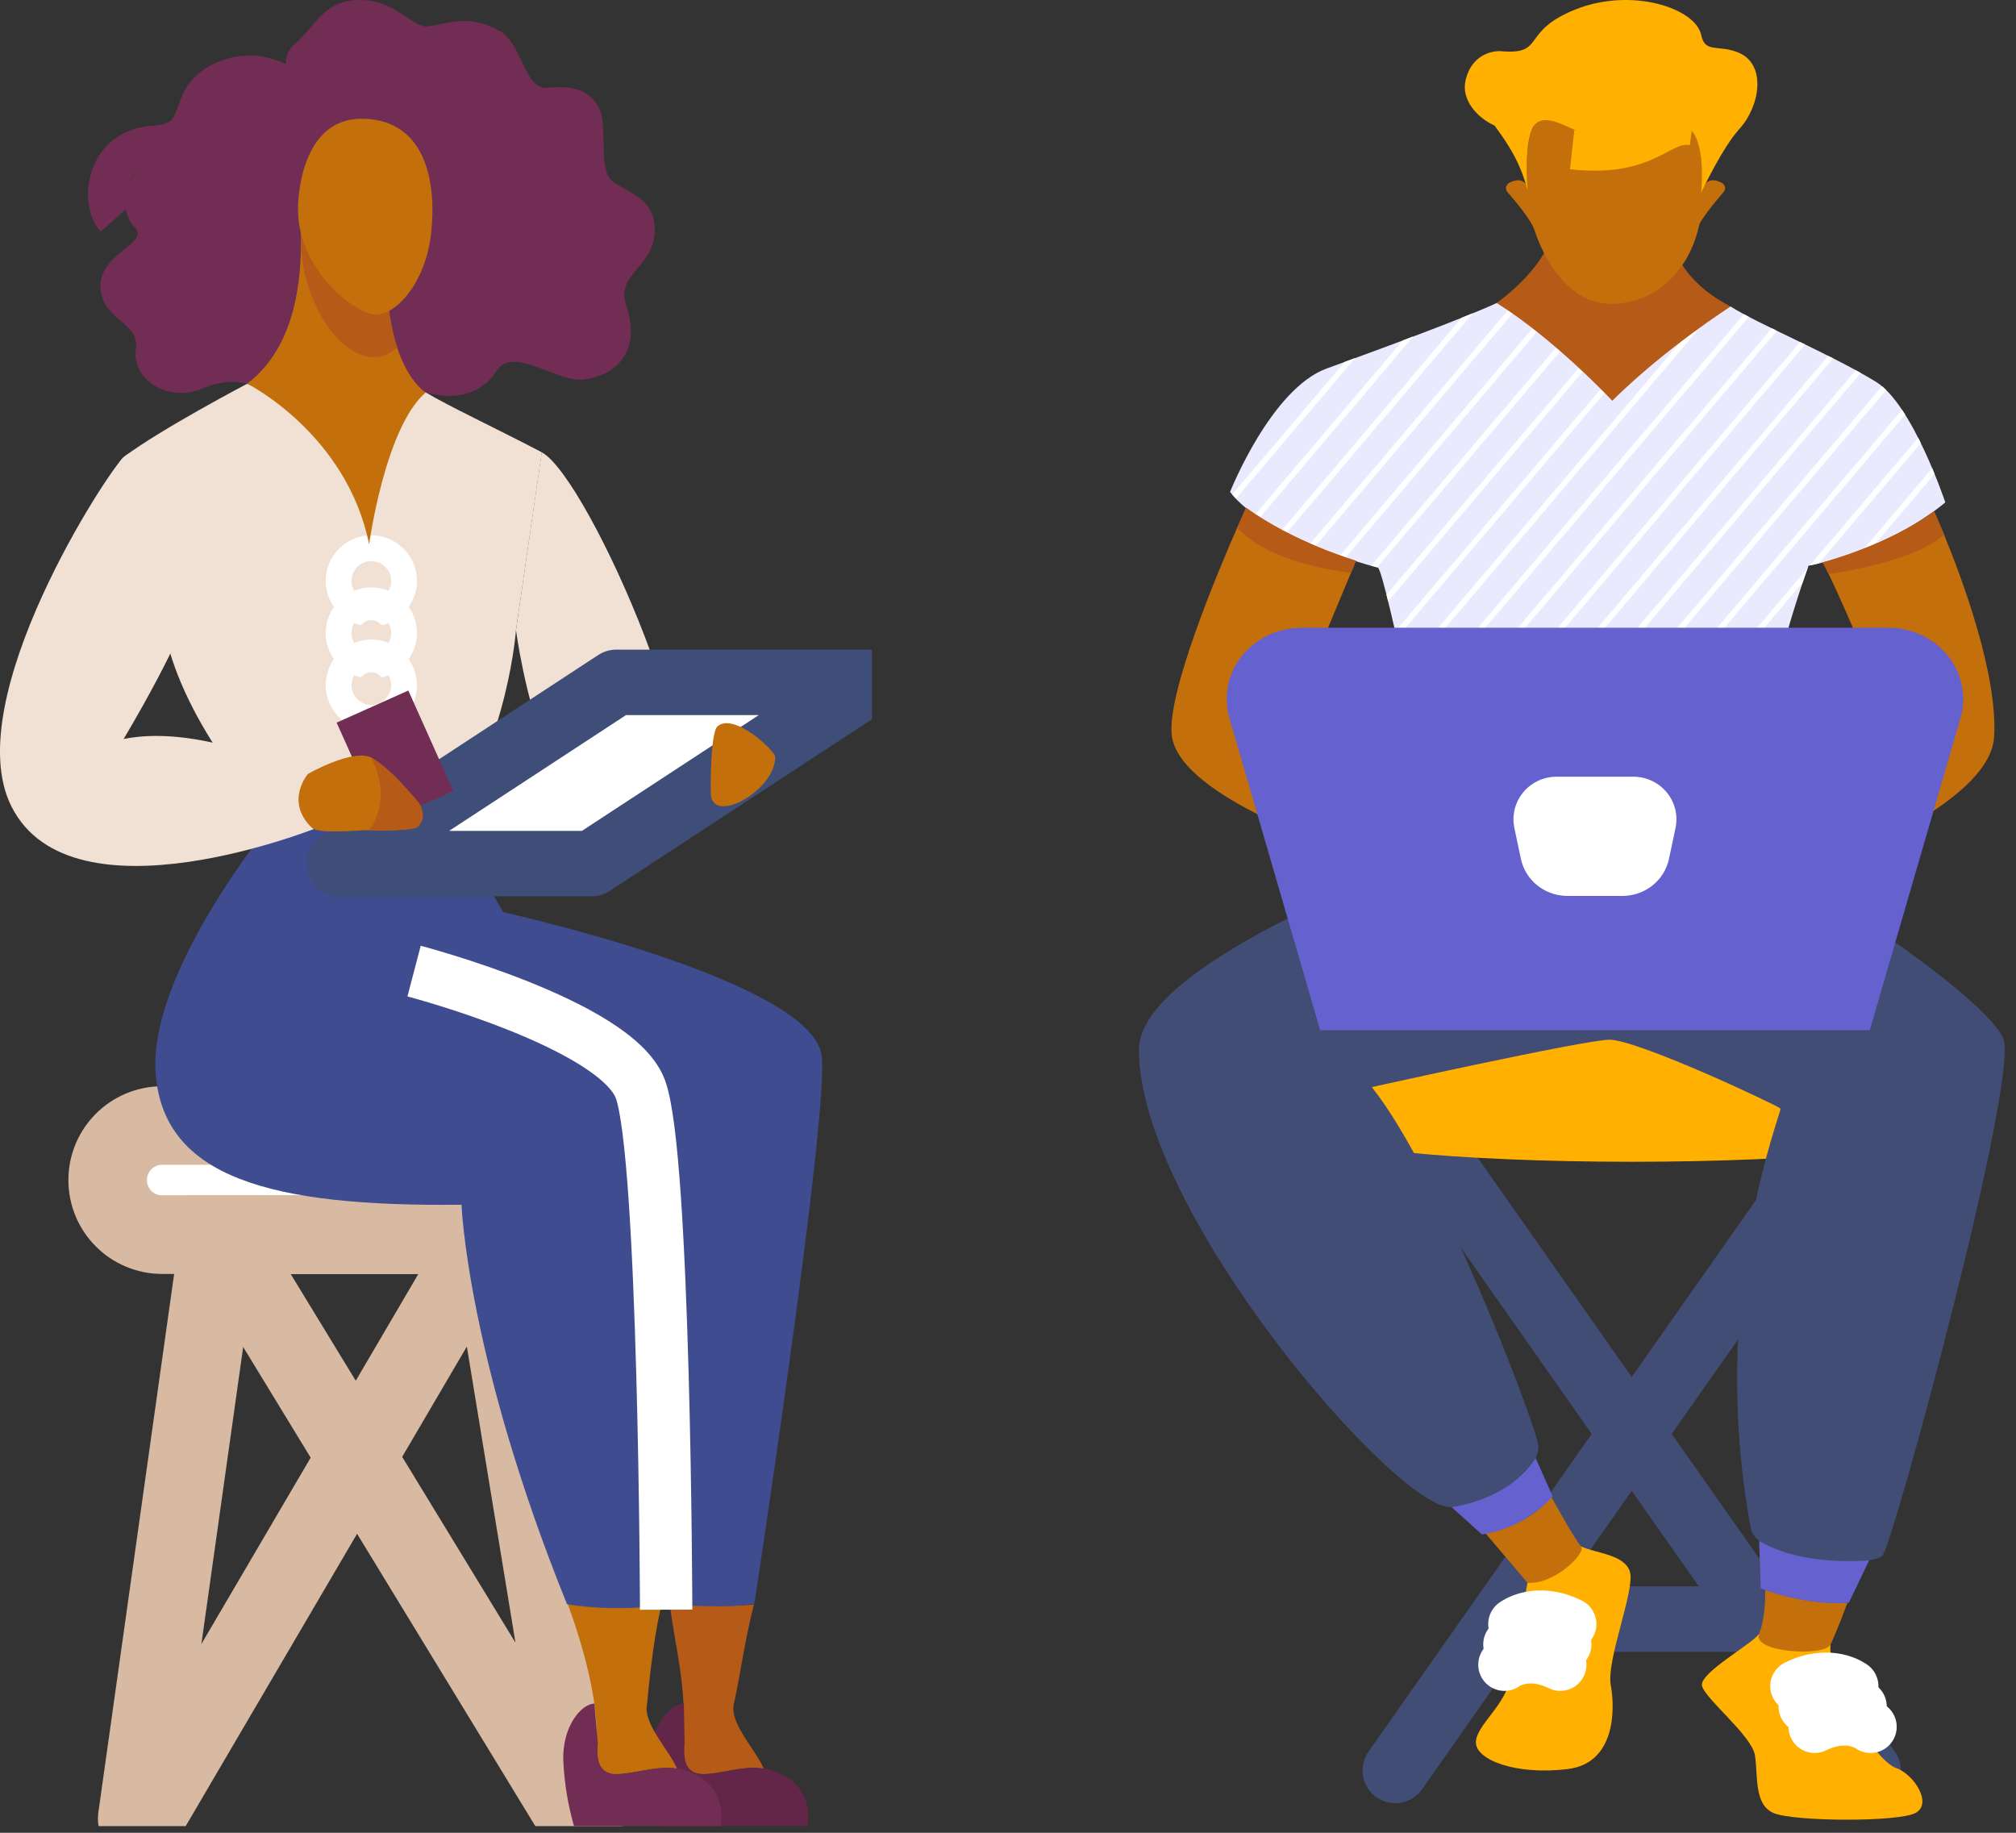 <svg width="154" height="140" viewBox="0 0 154 140" fill="none" xmlns="http://www.w3.org/2000/svg">
<rect x="0" y="0" width="154" height="140" fill="#333333" stroke="none"/>
<g clip-path="url(#clip0_140_525)">
<path d="M42.958 85.975H12.392C10.09 85.975 8.224 87.841 8.224 90.143C8.224 92.446 10.09 94.312 12.392 94.312H42.958C45.26 94.312 47.126 92.446 47.126 90.143C47.126 87.841 45.26 85.975 42.958 85.975Z" fill="white" stroke="#D8BAA3" stroke-width="6" stroke-miterlimit="10"/>
<path d="M10.739 139.176C10.703 139.177 10.666 139.17 10.633 139.155C10.6 139.141 10.57 139.119 10.545 139.092C10.521 139.065 10.502 139.033 10.491 138.998C10.48 138.964 10.477 138.927 10.481 138.891L16.754 94.312H37.195L10.966 139.049C10.943 139.088 10.909 139.12 10.87 139.142C10.83 139.165 10.785 139.176 10.739 139.176Z" stroke="#D8BAA3" stroke-width="6" stroke-miterlimit="10"/>
<path d="M44.362 139.176C44.399 139.177 44.435 139.17 44.469 139.155C44.502 139.14 44.532 139.118 44.557 139.091C44.581 139.064 44.599 139.031 44.61 138.996C44.62 138.961 44.623 138.924 44.618 138.888L37.3 94.312H16.859L44.139 139.053C44.163 139.091 44.196 139.122 44.235 139.143C44.274 139.165 44.318 139.176 44.362 139.176Z" stroke="#D8BAA3" stroke-width="6" stroke-miterlimit="10"/>
<path d="M51.141 122.4C52.559 122.541 54.855 122.821 57.594 122.561C56.891 125.274 56.568 127.867 56.056 130.172C55.726 131.655 57.74 133.664 58.35 135.117C58.335 135.109 58.319 135.101 58.303 135.095C55.511 134.65 51.771 137.291 52.156 133.168C52.526 129.042 51.597 126.014 51.141 122.4Z" fill="#B65A18"/>
<path d="M52.24 130.134C51.28 130.134 49.511 131.869 49.666 134.647C49.752 136.285 50.023 137.909 50.474 139.487H61.679C62.205 135.517 58.303 135.089 58.303 135.089C55.509 134.643 51.911 137.284 52.296 133.163L52.24 130.134Z" fill="#642648"/>
<path d="M43.355 122.505C44.773 122.646 47.806 122.821 50.544 122.561C49.842 125.274 49.428 130.172 49.428 130.172C49.098 131.655 51.111 133.664 51.722 135.117C51.706 135.109 51.691 135.101 51.674 135.095C48.882 134.65 45.143 137.291 45.528 133.168C45.897 129.042 43.355 122.505 43.355 122.505Z" fill="#C36F0B"/>
<path d="M45.402 130.134C44.441 130.134 42.883 131.869 43.037 134.647C43.124 136.285 43.395 137.909 43.846 139.487H55.051C55.577 135.517 51.674 135.089 51.674 135.089C48.881 134.643 45.283 137.284 45.668 133.163L45.402 130.134Z" fill="#722D54"/>
<path d="M20.84 62.703C20.84 62.703 11.211 74.356 11.896 82.127C12.581 89.898 20.563 92.196 35.254 92.025C35.254 92.025 35.684 103.682 43.313 122.538C43.313 122.538 46.853 123.222 51.204 122.538C51.204 122.538 54.886 122.909 57.622 122.52C57.622 122.52 63.455 84.394 62.746 80.528C61.806 75.403 43.239 70.781 38.433 69.671L34.415 62.703C34.415 62.703 26.348 63.727 20.84 62.703Z" fill="#3F4D90"/>
<path d="M31.631 74.179C31.631 74.179 47.03 78.219 48.91 83.172C50.791 88.124 50.886 122.959 50.886 122.959" stroke="white" stroke-width="4" stroke-miterlimit="10"/>
<path d="M39.416 48.12C39.416 48.12 38.819 56.446 34.376 62.722C34.376 62.722 27.117 63.961 20.804 62.722C20.804 62.722 14.549 56.144 12.756 49.015C12.756 49.015 6.8 36.934 9.495 34.884C12.189 32.834 18.893 29.307 18.893 29.307L32.53 29.977C34.213 30.999 37.802 32.671 41.389 34.549L39.416 48.12Z" fill="#F0E1D4"/>
<path d="M28.366 45.356C28.909 45.356 29.349 44.916 29.349 44.373C29.349 43.829 28.909 43.389 28.366 43.389C27.822 43.389 27.382 43.829 27.382 44.373C27.382 44.916 27.822 45.356 28.366 45.356Z" fill="#F0E1D4" stroke="white" stroke-width="5" stroke-linejoin="round"/>
<path d="M28.366 49.338C28.909 49.338 29.349 48.897 29.349 48.354C29.349 47.811 28.909 47.37 28.366 47.37C27.822 47.37 27.382 47.811 27.382 48.354C27.382 48.897 27.822 49.338 28.366 49.338Z" fill="#F0E1D4" stroke="white" stroke-width="5" stroke-linejoin="round"/>
<path d="M28.366 53.318C28.909 53.318 29.349 52.878 29.349 52.334C29.349 51.791 28.909 51.351 28.366 51.351C27.822 51.351 27.382 51.791 27.382 52.334C27.382 52.878 27.822 53.318 28.366 53.318Z" fill="#F0E1D4" stroke="white" stroke-width="5" stroke-linejoin="round"/>
<path d="M41.38 34.548C44.966 36.428 55.517 60.611 51.126 63.168C42.008 68.484 39.416 48.121 39.416 48.121L41.38 34.548Z" fill="#F0E1D4"/>
<path d="M47.29 63.922C48.521 64.448 51.697 63.479 55.227 61.166C58.757 58.854 54.753 57.327 54.753 57.327C54.753 57.327 50.06 55.444 47.197 56.801C44.335 58.158 44.932 62.907 47.29 63.922Z" fill="#B65A18"/>
<path d="M66.345 52.124H47.072L25.925 65.968H45.197L66.345 52.124Z" fill="white" stroke="#3F4D79" stroke-width="5" stroke-linejoin="round"/>
<path d="M59.219 57.835C59.219 57.332 56.023 54.373 54.8 55.491C54.288 55.958 54.258 59.97 54.306 60.694C54.455 62.998 59.193 60.415 59.219 57.835Z" fill="#C36F0B"/>
<path d="M9.486 34.884C8.391 35.753 -3.238 53.457 0.877 61.609C5.519 70.812 24.378 63.171 24.378 63.171C24.378 63.171 21.985 62.434 23.522 59.36C23.522 59.36 15.72 55.208 9.444 56.446C9.444 56.446 14.311 48.376 14.823 45.216C15.336 42.057 13.415 31.767 9.486 34.884Z" fill="#F0E1D4"/>
<path d="M28.454 53.973L31.89 61.648" stroke="#722D54" stroke-width="6" stroke-miterlimit="10"/>
<path d="M23.528 59.114C23.528 59.114 26.986 57.142 28.368 57.88C29.882 58.688 31.698 61.247 31.864 61.678C32.03 62.108 31.983 62.555 31.956 63.016C31.93 63.477 28.8 63.451 28.198 63.416C27.596 63.381 24.366 63.764 23.802 63.212C21.733 61.185 23.528 59.114 23.528 59.114Z" fill="#C36F0B"/>
<path d="M28.197 63.416C28.803 63.451 31.57 63.485 31.923 63.157C32.623 62.508 32.222 61.538 31.871 61.158C31.55 60.809 29.843 58.688 28.367 57.883C28.367 57.883 30.078 60.862 28.197 63.419" fill="#B65A18"/>
<path d="M22.508 7.131C22.508 7.131 20.971 4.654 22.508 3.373C24.045 2.093 24.678 0.014 27.461 -5.97058e-05C30.335 -0.014 31.482 2.227 32.798 2.006C34.587 1.707 35.841 1.13 38.112 2.328C39.931 3.288 40.006 6.885 41.85 6.703C43.316 6.559 44.945 6.652 45.777 8.282C46.408 9.516 45.735 12.85 46.674 13.747C47.612 14.643 49.83 14.936 50.005 17.247C50.236 20.371 46.974 20.831 47.827 23.311C48.948 26.573 47.366 28.62 44.582 28.993C42.624 29.253 39.184 26.341 37.922 28.352C36.846 30.066 34.591 30.829 31.82 29.72C29.048 28.611 27.337 28.951 25.629 29.677C23.921 30.403 21.829 31.426 20.42 30.188C19.011 28.95 17.311 28.915 15.435 29.69C12.832 30.767 10.038 28.997 10.385 26.645C10.672 24.702 8.005 24.457 7.695 22.247C7.291 19.361 11.538 18.618 10.299 17.38C9.061 16.141 9.105 12.521 12.774 12.041C16.254 11.589 15.509 9.42 16.491 7.938C17.319 6.698 19.904 5.124 22.508 7.131Z" fill="#722D54"/>
<path d="M8.808 16.7C7.651 15.389 8.02 11.355 11.711 11.104C15.213 10.866 14.601 8.655 15.673 7.24C16.575 6.05 19.601 4.63 22.465 7.115" stroke="#722D54" stroke-width="3" stroke-miterlimit="10"/>
<path d="M23.005 17.774C22.979 19.984 23.116 26.077 18.885 29.306C18.885 29.306 26.483 33.123 28.198 41.577C28.198 41.577 29.405 32.666 32.521 29.976C32.521 29.976 28.828 27.882 29.64 17.77L23.005 17.774Z" fill="#C36F0B"/>
<path d="M30.335 26.531C29.809 27.006 29.216 27.278 28.572 27.278C25.906 27.278 23.251 23.216 22.995 18.874C23.004 18.447 23.004 18.074 23.008 17.774H29.643C29.309 21.885 29.725 24.672 30.335 26.531Z" fill="#B65A18"/>
<path d="M22.765 15.775C22.794 14.664 23.186 8.858 27.888 9.072C32.59 9.286 33.353 14.024 32.932 17.825C32.511 21.625 30.196 24.186 28.577 24.016C26.958 23.846 22.637 20.472 22.765 15.775Z" fill="#C36F0B"/>
</g>
<g clip-path="url(#clip1_140_525)">
<path d="M114.728 123.676H134.56" stroke="#424D76" stroke-width="5" stroke-miterlimit="10" stroke-linecap="round"/>
<path d="M107.852 85.629L142.705 135.239" stroke="#424D76" stroke-width="5" stroke-miterlimit="10" stroke-linecap="round"/>
<path d="M141.437 85.629L106.583 135.239" stroke="#424D76" stroke-width="5" stroke-miterlimit="10" stroke-linecap="round"/>
<path d="M148.657 81.502C148.657 81.925 147.575 82.322 145.674 82.667C141.583 83.411 133.698 83.914 124.644 83.914C115.591 83.914 107.706 83.411 103.617 82.666C101.715 82.321 100.634 81.924 100.634 81.501C100.634 80.169 111.385 79.089 124.647 79.089C137.909 79.089 148.657 80.169 148.657 81.502Z" fill="white" stroke="#FFB000" stroke-width="5" stroke-miterlimit="10"/>
<path d="M148.657 81.502V83.832C148.657 85.164 137.905 86.244 124.644 86.244C111.383 86.244 100.631 85.165 100.631 83.832V81.502C100.631 81.925 101.713 82.322 103.615 82.667C107.706 83.41 115.59 83.914 124.644 83.914C133.699 83.914 141.583 83.41 145.674 82.666C147.575 82.322 148.657 81.925 148.657 81.502Z" fill="#FFD880" stroke="#FFB000" stroke-width="5" stroke-miterlimit="10"/>
<path d="M120.771 118.12C121.833 118.651 124.105 118.71 124.51 120.071C124.914 121.433 122.691 126.823 123.045 128.726C123.399 130.629 123.367 134.692 119.762 135.132C115.772 135.618 112.742 134.425 112.742 133.099C112.742 131.773 115.066 130.268 115.415 128.016C115.763 125.763 116.683 120.903 116.683 120.903L120.771 118.12Z" fill="#FFB000"/>
<path d="M115.683 124.054C115.683 124.054 117.367 122.778 119.948 124.054" stroke="white" stroke-width="4" stroke-linecap="round" stroke-linejoin="round"/>
<path d="M115.303 125.608C115.303 125.608 116.986 124.332 119.568 125.608" stroke="white" stroke-width="4" stroke-linecap="round" stroke-linejoin="round"/>
<path d="M114.922 127.161C114.922 127.161 116.606 125.885 119.187 127.161" stroke="white" stroke-width="4" stroke-linecap="round" stroke-linejoin="round"/>
<path d="M134.376 124.811C133.701 125.675 129.81 127.795 130.014 128.767C130.218 129.739 133.802 132.566 134.054 134.068C134.306 135.569 133.954 137.823 135.468 138.486C136.983 139.15 145.014 139.193 146.327 138.486C147.64 137.779 146.225 135.526 144.811 135.04C143.397 134.554 139.61 129.032 139.828 125.63L134.376 124.811Z" fill="#FFB000"/>
<path d="M141.491 128.798C141.491 128.798 139.808 127.522 137.227 128.798" stroke="white" stroke-width="4" stroke-linecap="round" stroke-linejoin="round"/>
<path d="M142.126 130.352C142.126 130.352 140.442 129.076 137.861 130.352" stroke="white" stroke-width="4" stroke-linecap="round" stroke-linejoin="round"/>
<path d="M142.887 131.905C142.887 131.905 141.203 130.629 138.622 131.905" stroke="white" stroke-width="4" stroke-linecap="round" stroke-linejoin="round"/>
<path d="M110.245 65.115C110.245 65.115 87 73.211 87 80.176C87 92.596 106.823 115.462 110.88 115.119C114.936 114.776 117.667 111.914 117.511 110.413C117.355 108.912 110.027 89.592 104.791 83.04C104.791 83.04 120.789 79.489 122.896 79.423C125.003 79.356 135.849 84.474 136.005 84.678C136.161 84.882 130.398 98.721 133.742 116.757C134.21 119.282 142.949 119.828 143.808 118.805C144.666 117.782 154.336 82.152 153.014 79.286C151.693 76.42 140.583 68.575 133.869 65.448C129.031 63.196 110.245 65.115 110.245 65.115Z" fill="#424D76"/>
<path d="M141.126 122.428C140.981 122.819 140.295 124.657 139.828 125.63C139.382 126.559 133.819 126.244 134.374 124.81C134.847 123.59 134.854 121.925 134.846 121.457C135.756 121.773 138.339 122.567 141.126 122.428Z" fill="#C36F0B"/>
<path d="M141.233 122.422L142.786 119.185C142.786 119.185 137.742 119.733 134.376 117.699L134.503 121.329C134.503 121.329 138.002 122.723 141.233 122.422Z" fill="#6562CF"/>
<path d="M118.478 114.3C118.478 114.3 120.317 117.634 120.771 118.12C121.226 118.606 118.701 121.08 116.682 120.903L113.455 117.098C113.455 117.098 116.916 116.532 118.478 114.3Z" fill="#C36F0B"/>
<path d="M117.306 111.375L118.605 114.3C118.605 114.3 116.589 116.747 113.201 117.209L110.88 115.119C110.88 115.119 115.227 114.661 117.306 111.375Z" fill="#6562CF"/>
<path d="M132.201 23.413C134.253 24.732 139.83 27.039 143.3 29.164C146.1 30.878 148.598 38.374 148.598 38.374C148.598 38.374 144.699 41.851 138.151 43.215C138.151 43.215 134.409 53.312 133.006 65.105C133.006 65.105 121 68.989 110.164 65.105C110.164 65.105 105.798 43.488 105.253 43.357C104.707 43.226 96.617 41.055 93.963 37.576C93.963 37.576 97.092 29.69 101.358 28.144C105.993 26.464 112.17 24.162 114.319 23.151C115.415 22.627 132.201 23.413 132.201 23.413Z" fill="#EAEAFF"/>
<path d="M103.513 27.351L94.413 38.09C94.314 37.986 94.219 37.882 94.132 37.776L102.721 27.643L103.513 27.351Z" fill="white"/>
<path d="M107.963 25.695L96.211 39.566C96.093 39.487 95.977 39.408 95.864 39.328L107.154 26.004L107.963 25.695Z" fill="white"/>
<path d="M112.511 23.922L98.257 40.74C98.13 40.676 98.003 40.612 97.876 40.544L111.676 24.259C111.969 24.142 112.243 24.03 112.511 23.922Z" fill="white"/>
<path d="M116.357 22.977L100.458 41.736C100.323 41.681 100.189 41.625 100.053 41.568L115.795 22.99C115.973 22.985 116.159 22.979 116.357 22.977Z" fill="white"/>
<path d="M119.396 22.982L102.779 42.597L102.349 42.452L118.856 22.976L119.396 22.982Z" fill="white"/>
<path d="M122.391 23.048L105.193 43.335C105.105 43.312 104.953 43.27 104.749 43.213L121.851 23.034C122.03 23.038 122.207 23.042 122.391 23.048Z" fill="white"/>
<path d="M125.353 23.14L106.038 45.928C105.996 45.755 105.955 45.589 105.911 45.429L124.818 23.125L125.353 23.14Z" fill="white"/>
<path d="M128.305 23.249L106.699 48.742C106.659 48.57 106.621 48.4 106.583 48.234L127.776 23.227L128.305 23.249Z" fill="white"/>
<path d="M131.247 23.371L107.333 51.587C107.295 51.416 107.257 51.244 107.22 51.074L130.719 23.348L131.247 23.371Z" fill="white"/>
<path d="M133.59 24.201L107.949 54.452C107.914 54.28 107.877 54.108 107.84 53.936L133.21 24C133.332 24.065 133.459 24.132 133.59 24.201Z" fill="white"/>
<path d="M135.73 25.267L108.565 57.325C108.528 57.154 108.492 56.982 108.456 56.808L135.342 25.077C135.47 25.142 135.599 25.205 135.73 25.267Z" fill="white"/>
<path d="M137.889 26.312L109.16 60.209C109.125 60.039 109.09 59.866 109.053 59.691L137.502 26.125L137.889 26.312Z" fill="white"/>
<path d="M140.034 27.374L109.756 63.104C109.722 62.938 109.687 62.771 109.649 62.583L139.651 27.186L140.034 27.374Z" fill="white"/>
<path d="M142.134 28.487L110.89 65.356L110.467 65.209L141.765 28.281L142.134 28.487Z" fill="white"/>
<path d="M144.083 29.789L113.361 66.03C113.209 65.996 113.058 65.96 112.906 65.919L143.768 29.503C143.872 29.594 143.975 29.688 144.083 29.789Z" fill="white"/>
<path d="M145.529 31.667L116.002 66.509C115.84 66.488 115.676 66.465 115.514 66.438L145.292 31.302C145.372 31.421 145.45 31.544 145.529 31.667Z" fill="white"/>
<path d="M138.083 43.399C138.009 43.606 137.879 43.976 137.702 44.492L118.821 66.775C118.647 66.765 118.474 66.755 118.299 66.742L138.083 43.399Z" fill="white"/>
<path d="M146.729 33.843L138.94 43.033C138.717 43.087 138.49 43.144 138.262 43.188L146.525 33.437C146.593 33.575 146.662 33.71 146.729 33.843Z" fill="white"/>
<path d="M136.276 49.126C136.186 49.437 136.098 49.758 136.008 50.088L121.827 66.821C121.643 66.821 121.459 66.828 121.273 66.829L136.276 49.126Z" fill="white"/>
<path d="M147.778 36.199L143.195 41.611C142.924 41.728 142.643 41.845 142.351 41.959L147.601 35.765C147.661 35.914 147.721 36.062 147.778 36.199Z" fill="white"/>
<path d="M134.937 54.299C134.868 54.59 134.8 54.885 134.733 55.187L125.038 66.627C124.841 66.645 124.644 66.664 124.444 66.681L134.937 54.299Z" fill="white"/>
<path d="M133.935 59.078C133.885 59.35 133.835 59.623 133.786 59.898L128.48 66.156C128.273 66.192 128.06 66.228 127.846 66.267L133.935 59.078Z" fill="white"/>
<path d="M152.328 56.29C152.041 60.951 141.937 65.278 136.608 67.242C136.431 68.208 135.707 68.63 134.314 68.944C131.41 69.599 131.683 71.275 131.534 71.594C131.299 72.103 128.435 72.684 127.746 72.26C127.336 72.006 128.493 68.815 129.151 67.693C129.561 66.995 132.306 65.673 134.106 65.104C134.106 65.104 143.239 55.42 144.49 54.874C144.49 54.874 141.112 46.774 139.699 43.859C139.497 43.441 139.335 43.13 139.23 42.965C139.23 42.965 144.304 41.633 147.736 39.048C147.736 39.048 148.047 39.726 148.505 40.841C149.884 44.199 152.619 51.529 152.328 56.29Z" fill="#C36F0B"/>
<path d="M148.504 40.84C147.793 41.501 145.634 42.931 139.698 43.858C139.495 43.441 139.332 43.129 139.227 42.964C139.227 42.964 144.301 41.633 147.735 39.047C147.735 39.047 148.044 39.724 148.504 40.84Z" fill="#B65A18"/>
<path d="M115.776 72.148C115.006 72.445 112.706 71.888 112.496 71.593C112.285 71.298 111.988 69.463 109.716 68.832C108.09 68.381 107.352 67.931 107.38 66.528C102.652 65.115 90.08 60.925 89.51 56.168C89.13 52.995 92.924 43.917 94.508 40.301C94.923 39.356 95.186 38.784 95.186 38.784C98.84 41.447 103.583 42.836 103.583 42.836L103.191 43.776L98.616 54.737C100.699 55.428 108.284 63.577 109.467 64.856C111.931 65.274 114.571 66.773 114.879 67.581C115.203 68.427 116.569 71.84 115.776 72.148Z" fill="#C36F0B"/>
<path d="M95.187 38.782C98.84 41.445 103.585 42.834 103.585 42.834L103.193 43.773C100.687 43.427 96.572 42.58 94.51 40.298C94.923 39.355 95.187 38.782 95.187 38.782Z" fill="#B65A18"/>
<path d="M140.201 75.191H103.472L97.289 53.933C97.193 53.643 97.176 53.337 97.239 53.041C97.302 52.744 97.443 52.464 97.651 52.223C97.859 51.982 98.128 51.787 98.437 51.652C98.746 51.518 99.086 51.449 99.431 51.45H144.246C144.591 51.449 144.931 51.519 145.239 51.654C145.548 51.788 145.816 51.984 146.023 52.225C146.231 52.465 146.371 52.745 146.434 53.042C146.496 53.338 146.479 53.643 146.384 53.933L140.201 75.191Z" fill="white" stroke="#6562CF" stroke-width="7" stroke-miterlimit="10"/>
<path d="M139.087 74.991H104.584L98.775 55.018C98.395 53.849 98.126 52.466 99.515 52.466H144.156C145.545 52.466 145.28 53.852 144.896 55.018L139.087 74.991Z" fill="#6562CF"/>
<path d="M123.936 65.438H119.736C119.595 65.438 119.459 65.397 119.347 65.321C119.236 65.246 119.157 65.139 119.122 65.02L118.621 62.653C118.609 62.615 118.607 62.575 118.615 62.536C118.623 62.498 118.642 62.461 118.669 62.43C118.696 62.398 118.731 62.373 118.772 62.355C118.812 62.337 118.856 62.328 118.902 62.328H124.771C124.816 62.328 124.861 62.337 124.901 62.355C124.941 62.373 124.976 62.398 125.004 62.43C125.031 62.461 125.049 62.498 125.058 62.536C125.066 62.575 125.064 62.615 125.051 62.653L124.548 65.023C124.512 65.142 124.433 65.247 124.323 65.322C124.212 65.397 124.076 65.438 123.936 65.438Z" stroke="white" stroke-width="6" stroke-linejoin="round"/>
<path d="M127.418 16.866C127.418 16.866 127.21 20.861 132.201 23.413C132.201 23.413 127.254 26.564 123.158 30.612C123.158 30.612 118.769 25.917 114.322 23.141C114.322 23.141 118.687 20.14 118.687 16.867L127.418 16.866Z" fill="#B65A18"/>
<path d="M131.665 14.667C131.164 15.242 130.26 16.319 129.824 17.093C129.047 20.775 126.399 23.212 123.041 23.212C120.131 23.212 118.165 20.358 117.259 17.705C117.238 17.657 117.22 17.608 117.206 17.557C116.981 16.826 115.765 15.371 115.153 14.672C115.105 14.617 115.071 14.553 115.053 14.485C115.035 14.416 115.034 14.346 115.05 14.277C115.066 14.209 115.098 14.144 115.145 14.087C115.192 14.031 115.252 13.983 115.322 13.949C116.068 13.575 116.455 13.847 116.658 14.202C116.55 11.549 116.675 8.765 118.441 8.749C120.471 8.733 127.221 8.616 128.39 8.958C129.396 9.251 130.059 10.484 130.062 14.424C130.221 13.98 130.601 13.499 131.497 13.949C131.565 13.984 131.625 14.03 131.671 14.087C131.717 14.143 131.749 14.207 131.765 14.275C131.781 14.343 131.781 14.413 131.763 14.48C131.746 14.548 131.713 14.611 131.665 14.667Z" fill="#C36F0B"/>
<path d="M132.878 9.839C131.536 11.315 129.947 14.731 129.947 14.731C129.947 14.731 130.524 9.443 128.185 9.501C127.072 9.527 124.835 10.891 122.492 10.669C120.546 10.485 118.115 8.175 117.114 9.685C116.56 10.842 116.599 12.659 116.683 14.527C116.086 12.136 114.85 10.545 114.171 9.595C112.746 8.948 111.627 7.563 111.949 6.155C112.497 3.773 114.596 3.906 114.596 3.906C118.137 4.227 116.07 2.421 120.362 0.716C124.653 -0.99 129.534 0.625 129.954 2.68C130.243 4.089 131.234 3.383 132.786 4.011C134.965 4.901 134.455 8.1 132.878 9.839Z" fill="#FFB000"/>
<path d="M120.093 11.438C126.101 12.104 126.697 9.251 129.283 9.596" stroke="#FFB000" stroke-width="3" stroke-miterlimit="10"/>
</g>
<defs>
<clipPath id="clip0_140_525">
<rect width="66.608" height="139.492" fill="white"/>
</clipPath>
<clipPath id="clip1_140_525">
<rect width="66.14" height="139" fill="white" transform="translate(87)"/>
</clipPath>
</defs>
</svg>
